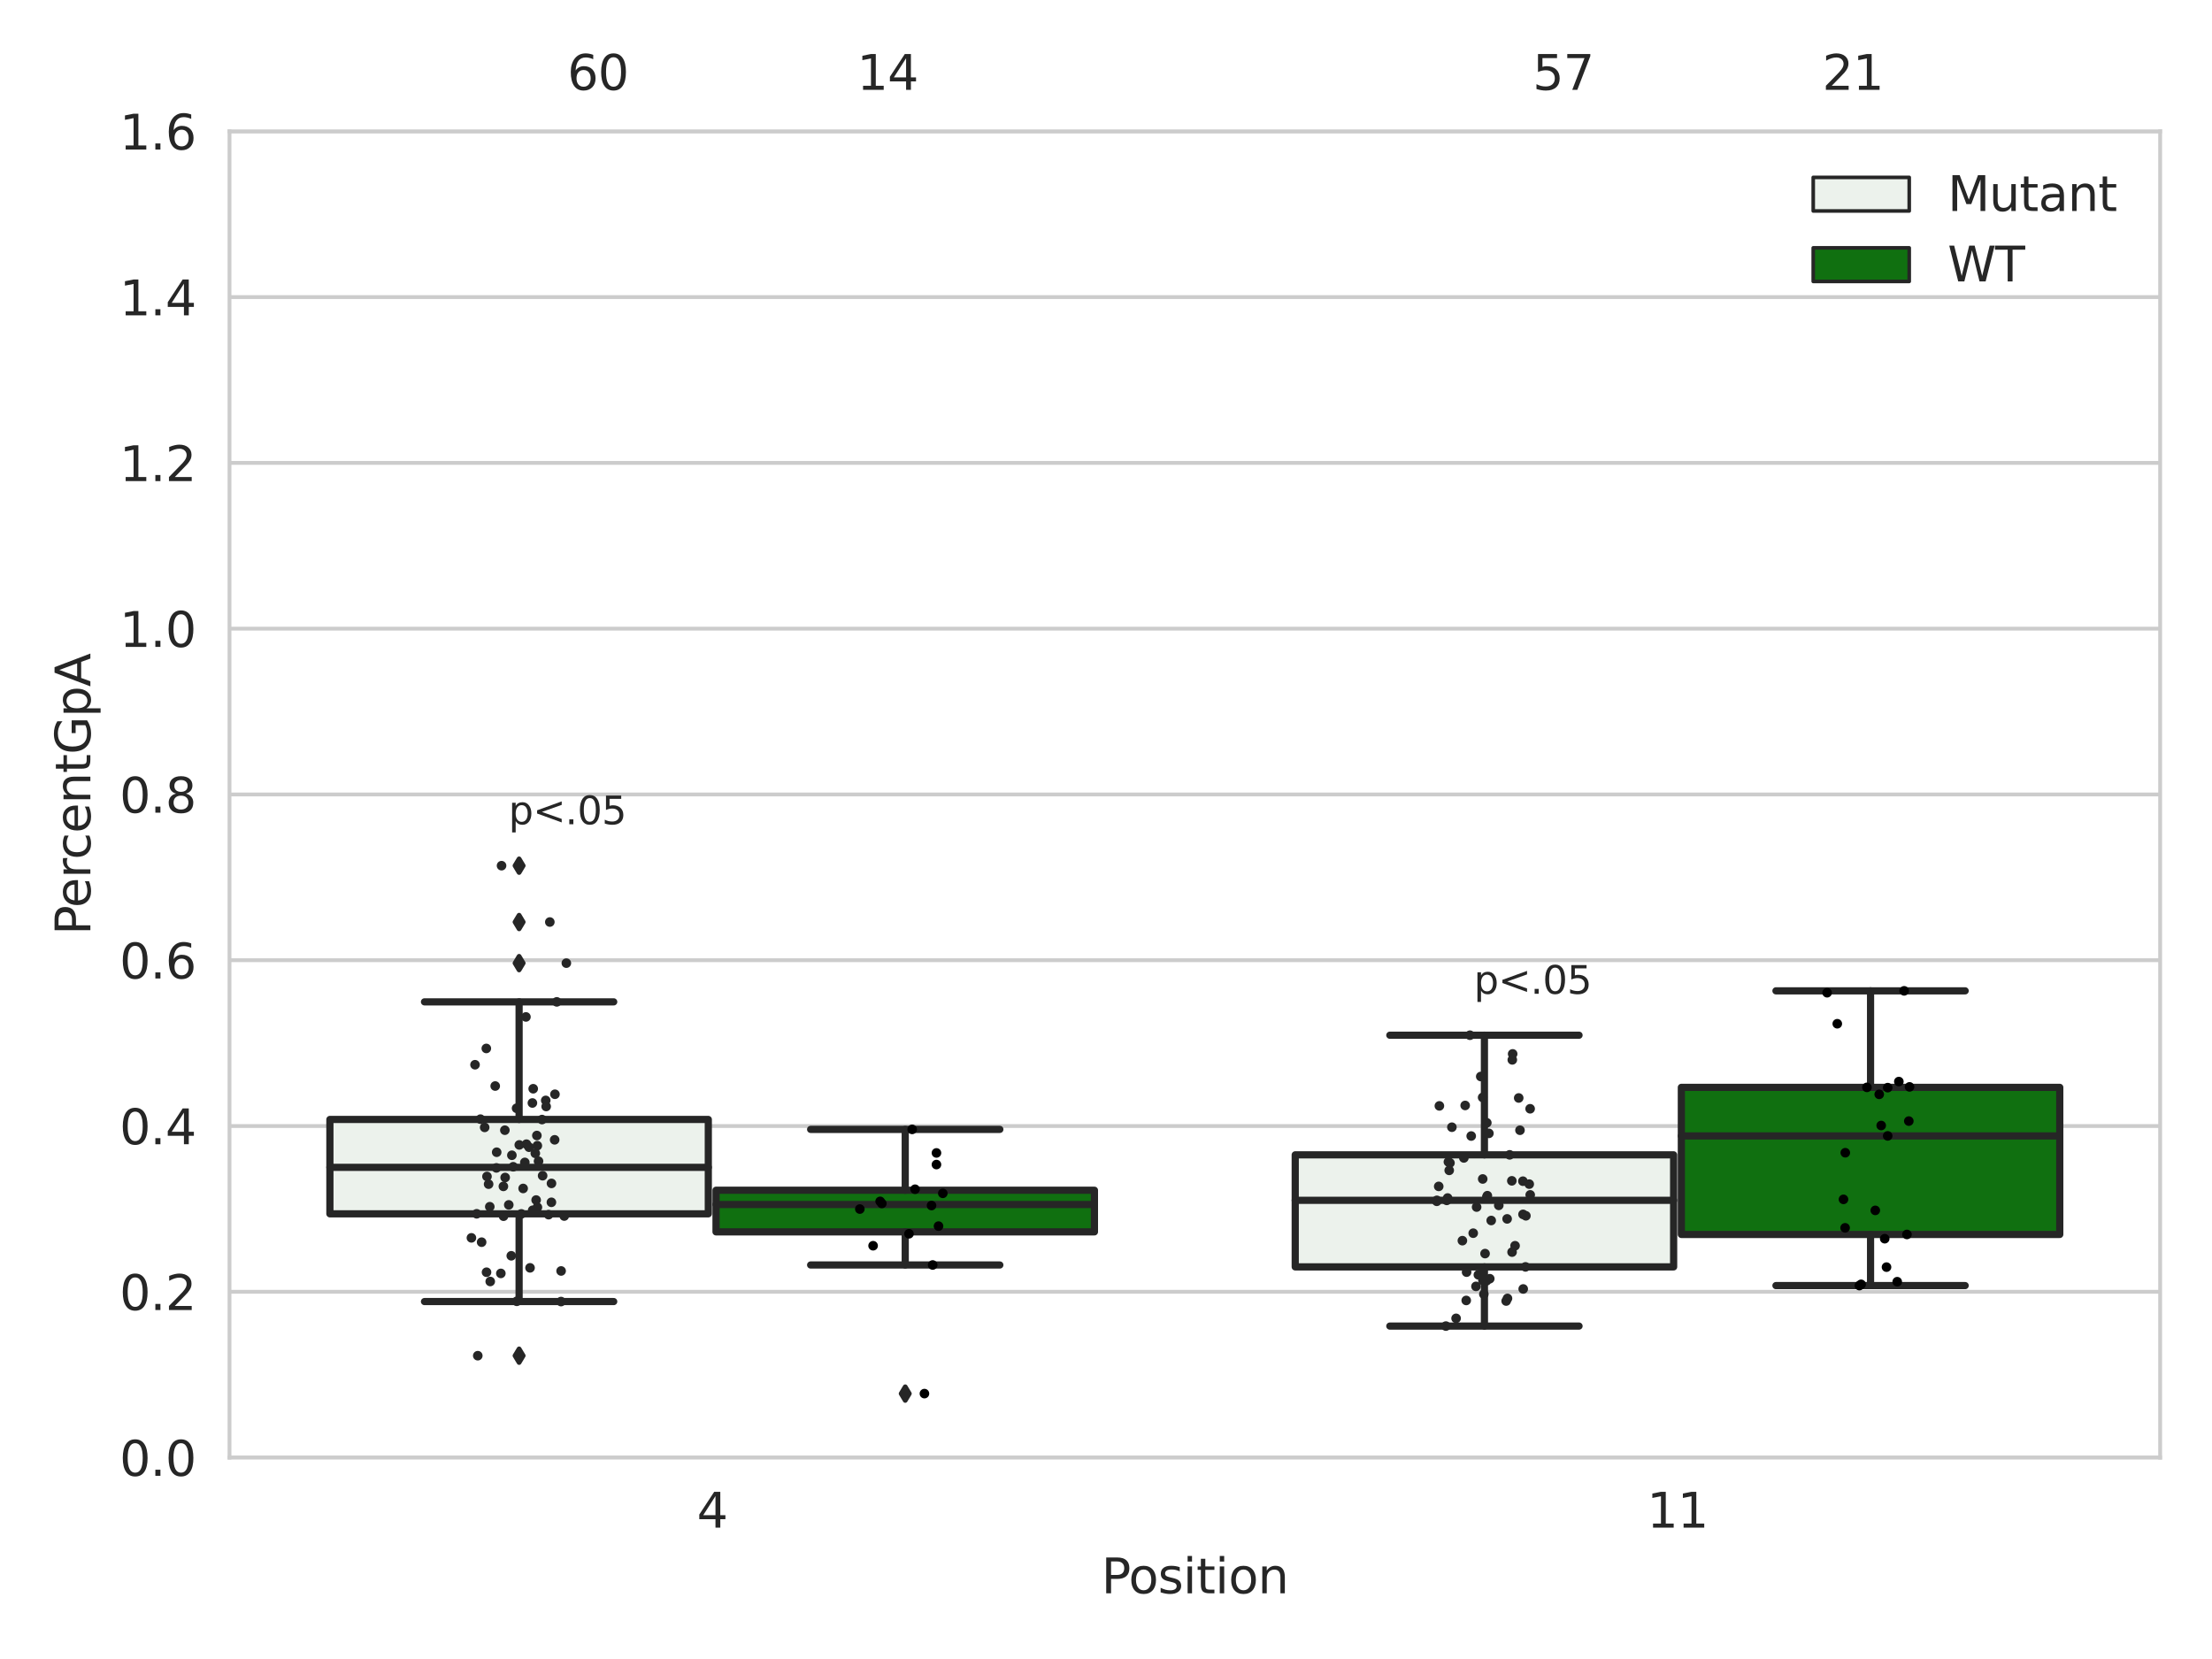 <?xml version="1.0" encoding="utf-8" standalone="no"?>
<!DOCTYPE svg PUBLIC "-//W3C//DTD SVG 1.1//EN"
  "http://www.w3.org/Graphics/SVG/1.1/DTD/svg11.dtd">
<svg xmlns:xlink="http://www.w3.org/1999/xlink" width="460.8pt" height="345.6pt" viewBox="0 0 460.8 345.6" xmlns="http://www.w3.org/2000/svg" version="1.1">
 <defs>
  <style type="text/css">*{stroke-linejoin: round; stroke-linecap: butt}</style>
 </defs>
 <g id="figure_1">
  <g id="patch_1">
   <path d="M 0 345.6 
L 460.8 345.6 
L 460.8 0 
L 0 0 
z
" style="fill: #ffffff"/>
  </g>
  <g id="axes_1">
   <g id="patch_2">
    <path d="M 47.81 303.64 
L 450 303.64 
L 450 27.354 
L 47.81 27.354 
z
" style="fill: #ffffff"/>
   </g>
   <g id="matplotlib.axis_1">
    <g id="xtick_1">
     <g id="text_1">
      <!-- 4 -->
      <g style="fill: #262626" transform="translate(145.176 318.238)scale(0.1 -0.1)">
       <defs>
        <path id="DejaVuSans-34" d="M 2419 4116 
L 825 1625 
L 2419 1625 
L 2419 4116 
z
M 2253 4666 
L 3047 4666 
L 3047 1625 
L 3713 1625 
L 3713 1100 
L 3047 1100 
L 3047 0 
L 2419 0 
L 2419 1100 
L 313 1100 
L 313 1709 
L 2253 4666 
z
" transform="scale(0.016)"/>
       </defs>
       <use xlink:href="#DejaVuSans-34"/>
      </g>
     </g>
    </g>
    <g id="xtick_2">
     <g id="text_2">
      <!-- 11 -->
      <g style="fill: #262626" transform="translate(343.09 318.238)scale(0.1 -0.1)">
       <defs>
        <path id="DejaVuSans-31" d="M 794 531 
L 1825 531 
L 1825 4091 
L 703 3866 
L 703 4441 
L 1819 4666 
L 2450 4666 
L 2450 531 
L 3481 531 
L 3481 0 
L 794 0 
L 794 531 
z
" transform="scale(0.016)"/>
       </defs>
       <use xlink:href="#DejaVuSans-31"/>
       <use xlink:href="#DejaVuSans-31" x="63.623"/>
      </g>
     </g>
    </g>
    <g id="text_3">
     <!-- Position -->
     <g style="fill: #262626" transform="translate(229.441 331.917)scale(0.1 -0.1)">
      <defs>
       <path id="DejaVuSans-50" d="M 1259 4147 
L 1259 2394 
L 2053 2394 
Q 2494 2394 2734 2622 
Q 2975 2850 2975 3272 
Q 2975 3691 2734 3919 
Q 2494 4147 2053 4147 
L 1259 4147 
z
M 628 4666 
L 2053 4666 
Q 2838 4666 3239 4311 
Q 3641 3956 3641 3272 
Q 3641 2581 3239 2228 
Q 2838 1875 2053 1875 
L 1259 1875 
L 1259 0 
L 628 0 
L 628 4666 
z
" transform="scale(0.016)"/>
       <path id="DejaVuSans-6f" d="M 1959 3097 
Q 1497 3097 1228 2736 
Q 959 2375 959 1747 
Q 959 1119 1226 758 
Q 1494 397 1959 397 
Q 2419 397 2687 759 
Q 2956 1122 2956 1747 
Q 2956 2369 2687 2733 
Q 2419 3097 1959 3097 
z
M 1959 3584 
Q 2709 3584 3137 3096 
Q 3566 2609 3566 1747 
Q 3566 888 3137 398 
Q 2709 -91 1959 -91 
Q 1206 -91 779 398 
Q 353 888 353 1747 
Q 353 2609 779 3096 
Q 1206 3584 1959 3584 
z
" transform="scale(0.016)"/>
       <path id="DejaVuSans-73" d="M 2834 3397 
L 2834 2853 
Q 2591 2978 2328 3040 
Q 2066 3103 1784 3103 
Q 1356 3103 1142 2972 
Q 928 2841 928 2578 
Q 928 2378 1081 2264 
Q 1234 2150 1697 2047 
L 1894 2003 
Q 2506 1872 2764 1633 
Q 3022 1394 3022 966 
Q 3022 478 2636 193 
Q 2250 -91 1575 -91 
Q 1294 -91 989 -36 
Q 684 19 347 128 
L 347 722 
Q 666 556 975 473 
Q 1284 391 1588 391 
Q 1994 391 2212 530 
Q 2431 669 2431 922 
Q 2431 1156 2273 1281 
Q 2116 1406 1581 1522 
L 1381 1569 
Q 847 1681 609 1914 
Q 372 2147 372 2553 
Q 372 3047 722 3315 
Q 1072 3584 1716 3584 
Q 2034 3584 2315 3537 
Q 2597 3491 2834 3397 
z
" transform="scale(0.016)"/>
       <path id="DejaVuSans-69" d="M 603 3500 
L 1178 3500 
L 1178 0 
L 603 0 
L 603 3500 
z
M 603 4863 
L 1178 4863 
L 1178 4134 
L 603 4134 
L 603 4863 
z
" transform="scale(0.016)"/>
       <path id="DejaVuSans-74" d="M 1172 4494 
L 1172 3500 
L 2356 3500 
L 2356 3053 
L 1172 3053 
L 1172 1153 
Q 1172 725 1289 603 
Q 1406 481 1766 481 
L 2356 481 
L 2356 0 
L 1766 0 
Q 1100 0 847 248 
Q 594 497 594 1153 
L 594 3053 
L 172 3053 
L 172 3500 
L 594 3500 
L 594 4494 
L 1172 4494 
z
" transform="scale(0.016)"/>
       <path id="DejaVuSans-6e" d="M 3513 2113 
L 3513 0 
L 2938 0 
L 2938 2094 
Q 2938 2591 2744 2837 
Q 2550 3084 2163 3084 
Q 1697 3084 1428 2787 
Q 1159 2491 1159 1978 
L 1159 0 
L 581 0 
L 581 3500 
L 1159 3500 
L 1159 2956 
Q 1366 3272 1645 3428 
Q 1925 3584 2291 3584 
Q 2894 3584 3203 3211 
Q 3513 2838 3513 2113 
z
" transform="scale(0.016)"/>
      </defs>
      <use xlink:href="#DejaVuSans-50"/>
      <use xlink:href="#DejaVuSans-6f" x="56.678"/>
      <use xlink:href="#DejaVuSans-73" x="117.859"/>
      <use xlink:href="#DejaVuSans-69" x="169.959"/>
      <use xlink:href="#DejaVuSans-74" x="197.742"/>
      <use xlink:href="#DejaVuSans-69" x="236.951"/>
      <use xlink:href="#DejaVuSans-6f" x="264.734"/>
      <use xlink:href="#DejaVuSans-6e" x="325.916"/>
     </g>
    </g>
   </g>
   <g id="matplotlib.axis_2">
    <g id="ytick_1">
     <g id="line2d_1">
      <path d="M 47.81 303.64 
L 450 303.64 
" clip-path="url(#p3bf7a3f809)" style="fill: none; stroke: #cccccc; stroke-width: 0.8; stroke-linecap: round"/>
     </g>
     <g id="text_4">
      <!-- 0.0 -->
      <g style="fill: #262626" transform="translate(24.907 307.439)scale(0.1 -0.1)">
       <defs>
        <path id="DejaVuSans-30" d="M 2034 4250 
Q 1547 4250 1301 3770 
Q 1056 3291 1056 2328 
Q 1056 1369 1301 889 
Q 1547 409 2034 409 
Q 2525 409 2770 889 
Q 3016 1369 3016 2328 
Q 3016 3291 2770 3770 
Q 2525 4250 2034 4250 
z
M 2034 4750 
Q 2819 4750 3233 4129 
Q 3647 3509 3647 2328 
Q 3647 1150 3233 529 
Q 2819 -91 2034 -91 
Q 1250 -91 836 529 
Q 422 1150 422 2328 
Q 422 3509 836 4129 
Q 1250 4750 2034 4750 
z
" transform="scale(0.016)"/>
        <path id="DejaVuSans-2e" d="M 684 794 
L 1344 794 
L 1344 0 
L 684 0 
L 684 794 
z
" transform="scale(0.016)"/>
       </defs>
       <use xlink:href="#DejaVuSans-30"/>
       <use xlink:href="#DejaVuSans-2e" x="63.623"/>
       <use xlink:href="#DejaVuSans-30" x="95.41"/>
      </g>
     </g>
    </g>
    <g id="ytick_2">
     <g id="line2d_2">
      <path d="M 47.81 269.104 
L 450 269.104 
" clip-path="url(#p3bf7a3f809)" style="fill: none; stroke: #cccccc; stroke-width: 0.8; stroke-linecap: round"/>
     </g>
     <g id="text_5">
      <!-- 0.2 -->
      <g style="fill: #262626" transform="translate(24.907 272.903)scale(0.1 -0.1)">
       <defs>
        <path id="DejaVuSans-32" d="M 1228 531 
L 3431 531 
L 3431 0 
L 469 0 
L 469 531 
Q 828 903 1448 1529 
Q 2069 2156 2228 2338 
Q 2531 2678 2651 2914 
Q 2772 3150 2772 3378 
Q 2772 3750 2511 3984 
Q 2250 4219 1831 4219 
Q 1534 4219 1204 4116 
Q 875 4013 500 3803 
L 500 4441 
Q 881 4594 1212 4672 
Q 1544 4750 1819 4750 
Q 2544 4750 2975 4387 
Q 3406 4025 3406 3419 
Q 3406 3131 3298 2873 
Q 3191 2616 2906 2266 
Q 2828 2175 2409 1742 
Q 1991 1309 1228 531 
z
" transform="scale(0.016)"/>
       </defs>
       <use xlink:href="#DejaVuSans-30"/>
       <use xlink:href="#DejaVuSans-2e" x="63.623"/>
       <use xlink:href="#DejaVuSans-32" x="95.41"/>
      </g>
     </g>
    </g>
    <g id="ytick_3">
     <g id="line2d_3">
      <path d="M 47.81 234.568 
L 450 234.568 
" clip-path="url(#p3bf7a3f809)" style="fill: none; stroke: #cccccc; stroke-width: 0.8; stroke-linecap: round"/>
     </g>
     <g id="text_6">
      <!-- 0.4 -->
      <g style="fill: #262626" transform="translate(24.907 238.368)scale(0.1 -0.1)">
       <use xlink:href="#DejaVuSans-30"/>
       <use xlink:href="#DejaVuSans-2e" x="63.623"/>
       <use xlink:href="#DejaVuSans-34" x="95.41"/>
      </g>
     </g>
    </g>
    <g id="ytick_4">
     <g id="line2d_4">
      <path d="M 47.81 200.033 
L 450 200.033 
" clip-path="url(#p3bf7a3f809)" style="fill: none; stroke: #cccccc; stroke-width: 0.8; stroke-linecap: round"/>
     </g>
     <g id="text_7">
      <!-- 0.6 -->
      <g style="fill: #262626" transform="translate(24.907 203.832)scale(0.1 -0.1)">
       <defs>
        <path id="DejaVuSans-36" d="M 2113 2584 
Q 1688 2584 1439 2293 
Q 1191 2003 1191 1497 
Q 1191 994 1439 701 
Q 1688 409 2113 409 
Q 2538 409 2786 701 
Q 3034 994 3034 1497 
Q 3034 2003 2786 2293 
Q 2538 2584 2113 2584 
z
M 3366 4563 
L 3366 3988 
Q 3128 4100 2886 4159 
Q 2644 4219 2406 4219 
Q 1781 4219 1451 3797 
Q 1122 3375 1075 2522 
Q 1259 2794 1537 2939 
Q 1816 3084 2150 3084 
Q 2853 3084 3261 2657 
Q 3669 2231 3669 1497 
Q 3669 778 3244 343 
Q 2819 -91 2113 -91 
Q 1303 -91 875 529 
Q 447 1150 447 2328 
Q 447 3434 972 4092 
Q 1497 4750 2381 4750 
Q 2619 4750 2861 4703 
Q 3103 4656 3366 4563 
z
" transform="scale(0.016)"/>
       </defs>
       <use xlink:href="#DejaVuSans-30"/>
       <use xlink:href="#DejaVuSans-2e" x="63.623"/>
       <use xlink:href="#DejaVuSans-36" x="95.41"/>
      </g>
     </g>
    </g>
    <g id="ytick_5">
     <g id="line2d_5">
      <path d="M 47.81 165.497 
L 450 165.497 
" clip-path="url(#p3bf7a3f809)" style="fill: none; stroke: #cccccc; stroke-width: 0.8; stroke-linecap: round"/>
     </g>
     <g id="text_8">
      <!-- 0.8 -->
      <g style="fill: #262626" transform="translate(24.907 169.296)scale(0.1 -0.1)">
       <defs>
        <path id="DejaVuSans-38" d="M 2034 2216 
Q 1584 2216 1326 1975 
Q 1069 1734 1069 1313 
Q 1069 891 1326 650 
Q 1584 409 2034 409 
Q 2484 409 2743 651 
Q 3003 894 3003 1313 
Q 3003 1734 2745 1975 
Q 2488 2216 2034 2216 
z
M 1403 2484 
Q 997 2584 770 2862 
Q 544 3141 544 3541 
Q 544 4100 942 4425 
Q 1341 4750 2034 4750 
Q 2731 4750 3128 4425 
Q 3525 4100 3525 3541 
Q 3525 3141 3298 2862 
Q 3072 2584 2669 2484 
Q 3125 2378 3379 2068 
Q 3634 1759 3634 1313 
Q 3634 634 3220 271 
Q 2806 -91 2034 -91 
Q 1263 -91 848 271 
Q 434 634 434 1313 
Q 434 1759 690 2068 
Q 947 2378 1403 2484 
z
M 1172 3481 
Q 1172 3119 1398 2916 
Q 1625 2713 2034 2713 
Q 2441 2713 2670 2916 
Q 2900 3119 2900 3481 
Q 2900 3844 2670 4047 
Q 2441 4250 2034 4250 
Q 1625 4250 1398 4047 
Q 1172 3844 1172 3481 
z
" transform="scale(0.016)"/>
       </defs>
       <use xlink:href="#DejaVuSans-30"/>
       <use xlink:href="#DejaVuSans-2e" x="63.623"/>
       <use xlink:href="#DejaVuSans-38" x="95.41"/>
      </g>
     </g>
    </g>
    <g id="ytick_6">
     <g id="line2d_6">
      <path d="M 47.81 130.961 
L 450 130.961 
" clip-path="url(#p3bf7a3f809)" style="fill: none; stroke: #cccccc; stroke-width: 0.8; stroke-linecap: round"/>
     </g>
     <g id="text_9">
      <!-- 1.0 -->
      <g style="fill: #262626" transform="translate(24.907 134.76)scale(0.1 -0.1)">
       <use xlink:href="#DejaVuSans-31"/>
       <use xlink:href="#DejaVuSans-2e" x="63.623"/>
       <use xlink:href="#DejaVuSans-30" x="95.41"/>
      </g>
     </g>
    </g>
    <g id="ytick_7">
     <g id="line2d_7">
      <path d="M 47.81 96.425 
L 450 96.425 
" clip-path="url(#p3bf7a3f809)" style="fill: none; stroke: #cccccc; stroke-width: 0.8; stroke-linecap: round"/>
     </g>
     <g id="text_10">
      <!-- 1.2 -->
      <g style="fill: #262626" transform="translate(24.907 100.225)scale(0.1 -0.1)">
       <use xlink:href="#DejaVuSans-31"/>
       <use xlink:href="#DejaVuSans-2e" x="63.623"/>
       <use xlink:href="#DejaVuSans-32" x="95.41"/>
      </g>
     </g>
    </g>
    <g id="ytick_8">
     <g id="line2d_8">
      <path d="M 47.81 61.89 
L 450 61.89 
" clip-path="url(#p3bf7a3f809)" style="fill: none; stroke: #cccccc; stroke-width: 0.8; stroke-linecap: round"/>
     </g>
     <g id="text_11">
      <!-- 1.4 -->
      <g style="fill: #262626" transform="translate(24.907 65.689)scale(0.1 -0.1)">
       <use xlink:href="#DejaVuSans-31"/>
       <use xlink:href="#DejaVuSans-2e" x="63.623"/>
       <use xlink:href="#DejaVuSans-34" x="95.41"/>
      </g>
     </g>
    </g>
    <g id="ytick_9">
     <g id="line2d_9">
      <path d="M 47.81 27.354 
L 450 27.354 
" clip-path="url(#p3bf7a3f809)" style="fill: none; stroke: #cccccc; stroke-width: 0.8; stroke-linecap: round"/>
     </g>
     <g id="text_12">
      <!-- 1.6 -->
      <g style="fill: #262626" transform="translate(24.907 31.153)scale(0.1 -0.1)">
       <use xlink:href="#DejaVuSans-31"/>
       <use xlink:href="#DejaVuSans-2e" x="63.623"/>
       <use xlink:href="#DejaVuSans-36" x="95.41"/>
      </g>
     </g>
    </g>
    <g id="text_13">
     <!-- PercentGpA -->
     <g style="fill: #262626" transform="translate(18.827 194.774)rotate(-90)scale(0.1 -0.1)">
      <defs>
       <path id="DejaVuSans-65" d="M 3597 1894 
L 3597 1613 
L 953 1613 
Q 991 1019 1311 708 
Q 1631 397 2203 397 
Q 2534 397 2845 478 
Q 3156 559 3463 722 
L 3463 178 
Q 3153 47 2828 -22 
Q 2503 -91 2169 -91 
Q 1331 -91 842 396 
Q 353 884 353 1716 
Q 353 2575 817 3079 
Q 1281 3584 2069 3584 
Q 2775 3584 3186 3129 
Q 3597 2675 3597 1894 
z
M 3022 2063 
Q 3016 2534 2758 2815 
Q 2500 3097 2075 3097 
Q 1594 3097 1305 2825 
Q 1016 2553 972 2059 
L 3022 2063 
z
" transform="scale(0.016)"/>
       <path id="DejaVuSans-72" d="M 2631 2963 
Q 2534 3019 2420 3045 
Q 2306 3072 2169 3072 
Q 1681 3072 1420 2755 
Q 1159 2438 1159 1844 
L 1159 0 
L 581 0 
L 581 3500 
L 1159 3500 
L 1159 2956 
Q 1341 3275 1631 3429 
Q 1922 3584 2338 3584 
Q 2397 3584 2469 3576 
Q 2541 3569 2628 3553 
L 2631 2963 
z
" transform="scale(0.016)"/>
       <path id="DejaVuSans-63" d="M 3122 3366 
L 3122 2828 
Q 2878 2963 2633 3030 
Q 2388 3097 2138 3097 
Q 1578 3097 1268 2742 
Q 959 2388 959 1747 
Q 959 1106 1268 751 
Q 1578 397 2138 397 
Q 2388 397 2633 464 
Q 2878 531 3122 666 
L 3122 134 
Q 2881 22 2623 -34 
Q 2366 -91 2075 -91 
Q 1284 -91 818 406 
Q 353 903 353 1747 
Q 353 2603 823 3093 
Q 1294 3584 2113 3584 
Q 2378 3584 2631 3529 
Q 2884 3475 3122 3366 
z
" transform="scale(0.016)"/>
       <path id="DejaVuSans-47" d="M 3809 666 
L 3809 1919 
L 2778 1919 
L 2778 2438 
L 4434 2438 
L 4434 434 
Q 4069 175 3628 42 
Q 3188 -91 2688 -91 
Q 1594 -91 976 548 
Q 359 1188 359 2328 
Q 359 3472 976 4111 
Q 1594 4750 2688 4750 
Q 3144 4750 3555 4637 
Q 3966 4525 4313 4306 
L 4313 3634 
Q 3963 3931 3569 4081 
Q 3175 4231 2741 4231 
Q 1884 4231 1454 3753 
Q 1025 3275 1025 2328 
Q 1025 1384 1454 906 
Q 1884 428 2741 428 
Q 3075 428 3337 486 
Q 3600 544 3809 666 
z
" transform="scale(0.016)"/>
       <path id="DejaVuSans-70" d="M 1159 525 
L 1159 -1331 
L 581 -1331 
L 581 3500 
L 1159 3500 
L 1159 2969 
Q 1341 3281 1617 3432 
Q 1894 3584 2278 3584 
Q 2916 3584 3314 3078 
Q 3713 2572 3713 1747 
Q 3713 922 3314 415 
Q 2916 -91 2278 -91 
Q 1894 -91 1617 61 
Q 1341 213 1159 525 
z
M 3116 1747 
Q 3116 2381 2855 2742 
Q 2594 3103 2138 3103 
Q 1681 3103 1420 2742 
Q 1159 2381 1159 1747 
Q 1159 1113 1420 752 
Q 1681 391 2138 391 
Q 2594 391 2855 752 
Q 3116 1113 3116 1747 
z
" transform="scale(0.016)"/>
       <path id="DejaVuSans-41" d="M 2188 4044 
L 1331 1722 
L 3047 1722 
L 2188 4044 
z
M 1831 4666 
L 2547 4666 
L 4325 0 
L 3669 0 
L 3244 1197 
L 1141 1197 
L 716 0 
L 50 0 
L 1831 4666 
z
" transform="scale(0.016)"/>
      </defs>
      <use xlink:href="#DejaVuSans-50"/>
      <use xlink:href="#DejaVuSans-65" x="56.678"/>
      <use xlink:href="#DejaVuSans-72" x="118.201"/>
      <use xlink:href="#DejaVuSans-63" x="157.064"/>
      <use xlink:href="#DejaVuSans-65" x="212.045"/>
      <use xlink:href="#DejaVuSans-6e" x="273.568"/>
      <use xlink:href="#DejaVuSans-74" x="336.947"/>
      <use xlink:href="#DejaVuSans-47" x="376.156"/>
      <use xlink:href="#DejaVuSans-70" x="453.646"/>
      <use xlink:href="#DejaVuSans-41" x="517.123"/>
     </g>
    </g>
   </g>
   <g id="patch_3">
    <path d="M 68.724 252.862 
L 147.553 252.862 
L 147.553 233.203 
L 68.724 233.203 
L 68.724 252.862 
z
" clip-path="url(#p3bf7a3f809)" style="fill: #ecf2ec; stroke: #262626; stroke-width: 1.5; stroke-linejoin: miter"/>
   </g>
   <g id="patch_4">
    <path d="M 149.162 256.619 
L 227.991 256.619 
L 227.991 247.951 
L 149.162 247.951 
L 149.162 256.619 
z
" clip-path="url(#p3bf7a3f809)" style="fill: #107010; stroke: #262626; stroke-width: 1.5; stroke-linejoin: miter"/>
   </g>
   <g id="patch_5">
    <path d="M 269.819 263.916 
L 348.648 263.916 
L 348.648 240.575 
L 269.819 240.575 
L 269.819 263.916 
z
" clip-path="url(#p3bf7a3f809)" style="fill: #ecf2ec; stroke: #262626; stroke-width: 1.5; stroke-linejoin: miter"/>
   </g>
   <g id="patch_6">
    <path d="M 350.257 257.158 
L 429.086 257.158 
L 429.086 226.518 
L 350.257 226.518 
L 350.257 257.158 
z
" clip-path="url(#p3bf7a3f809)" style="fill: #107010; stroke: #262626; stroke-width: 1.5; stroke-linejoin: miter"/>
   </g>
   <g id="patch_7">
    <path d="M 148.357 303.64 
L 148.357 303.64 
L 148.357 303.64 
L 148.357 303.64 
z
" clip-path="url(#p3bf7a3f809)" style="fill: #ecf2ec; stroke: #262626; stroke-width: 0.75; stroke-linejoin: miter"/>
   </g>
   <g id="patch_8">
    <path d="M 148.357 303.64 
L 148.357 303.64 
L 148.357 303.64 
L 148.357 303.64 
z
" clip-path="url(#p3bf7a3f809)" style="fill: #107010; stroke: #262626; stroke-width: 0.75; stroke-linejoin: miter"/>
   </g>
   <g id="PathCollection_1"/>
   <g id="PathCollection_2"/>
   <g id="line2d_10">
    <path d="M 108.138 252.862 
L 108.138 271.14 
" clip-path="url(#p3bf7a3f809)" style="fill: none; stroke: #262626; stroke-width: 1.5; stroke-linecap: round"/>
   </g>
   <g id="line2d_11">
    <path d="M 108.138 233.203 
L 108.138 208.707 
" clip-path="url(#p3bf7a3f809)" style="fill: none; stroke: #262626; stroke-width: 1.5; stroke-linecap: round"/>
   </g>
   <g id="line2d_12">
    <path d="M 88.431 271.14 
L 127.846 271.14 
" clip-path="url(#p3bf7a3f809)" style="fill: none; stroke: #262626; stroke-width: 1.5; stroke-linecap: round"/>
   </g>
   <g id="line2d_13">
    <path d="M 88.431 208.707 
L 127.846 208.707 
" clip-path="url(#p3bf7a3f809)" style="fill: none; stroke: #262626; stroke-width: 1.5; stroke-linecap: round"/>
   </g>
   <g id="line2d_14">
    <defs>
     <path id="mec9e8ef21c" d="M -0 1.414 
L 0.849 0 
L 0 -1.414 
L -0.849 -0 
z
" style="stroke: #262626; stroke-linejoin: miter"/>
    </defs>
    <g clip-path="url(#p3bf7a3f809)">
     <use xlink:href="#mec9e8ef21c" x="108.138" y="282.416" style="fill: #262626; stroke: #262626; stroke-linejoin: miter"/>
     <use xlink:href="#mec9e8ef21c" x="108.138" y="200.638" style="fill: #262626; stroke: #262626; stroke-linejoin: miter"/>
     <use xlink:href="#mec9e8ef21c" x="108.138" y="192.075" style="fill: #262626; stroke: #262626; stroke-linejoin: miter"/>
     <use xlink:href="#mec9e8ef21c" x="108.138" y="180.337" style="fill: #262626; stroke: #262626; stroke-linejoin: miter"/>
    </g>
   </g>
   <g id="line2d_15">
    <path d="M 188.577 256.619 
L 188.577 263.52 
" clip-path="url(#p3bf7a3f809)" style="fill: none; stroke: #262626; stroke-width: 1.5; stroke-linecap: round"/>
   </g>
   <g id="line2d_16">
    <path d="M 188.577 247.951 
L 188.577 235.272 
" clip-path="url(#p3bf7a3f809)" style="fill: none; stroke: #262626; stroke-width: 1.5; stroke-linecap: round"/>
   </g>
   <g id="line2d_17">
    <path d="M 168.869 263.52 
L 208.284 263.52 
" clip-path="url(#p3bf7a3f809)" style="fill: none; stroke: #262626; stroke-width: 1.5; stroke-linecap: round"/>
   </g>
   <g id="line2d_18">
    <path d="M 168.869 235.272 
L 208.284 235.272 
" clip-path="url(#p3bf7a3f809)" style="fill: none; stroke: #262626; stroke-width: 1.5; stroke-linecap: round"/>
   </g>
   <g id="line2d_19">
    <g clip-path="url(#p3bf7a3f809)">
     <use xlink:href="#mec9e8ef21c" x="188.577" y="290.314" style="fill: #262626; stroke: #262626; stroke-linejoin: miter"/>
    </g>
   </g>
   <g id="line2d_20">
    <path d="M 309.233 263.916 
L 309.233 276.247 
" clip-path="url(#p3bf7a3f809)" style="fill: none; stroke: #262626; stroke-width: 1.5; stroke-linecap: round"/>
   </g>
   <g id="line2d_21">
    <path d="M 309.233 240.575 
L 309.233 215.654 
" clip-path="url(#p3bf7a3f809)" style="fill: none; stroke: #262626; stroke-width: 1.5; stroke-linecap: round"/>
   </g>
   <g id="line2d_22">
    <path d="M 289.526 276.247 
L 328.941 276.247 
" clip-path="url(#p3bf7a3f809)" style="fill: none; stroke: #262626; stroke-width: 1.5; stroke-linecap: round"/>
   </g>
   <g id="line2d_23">
    <path d="M 289.526 215.654 
L 328.941 215.654 
" clip-path="url(#p3bf7a3f809)" style="fill: none; stroke: #262626; stroke-width: 1.5; stroke-linecap: round"/>
   </g>
   <g id="line2d_24"/>
   <g id="line2d_25">
    <path d="M 389.671 257.158 
L 389.671 267.809 
" clip-path="url(#p3bf7a3f809)" style="fill: none; stroke: #262626; stroke-width: 1.5; stroke-linecap: round"/>
   </g>
   <g id="line2d_26">
    <path d="M 389.671 226.518 
L 389.671 206.41 
" clip-path="url(#p3bf7a3f809)" style="fill: none; stroke: #262626; stroke-width: 1.5; stroke-linecap: round"/>
   </g>
   <g id="line2d_27">
    <path d="M 369.964 267.809 
L 409.379 267.809 
" clip-path="url(#p3bf7a3f809)" style="fill: none; stroke: #262626; stroke-width: 1.5; stroke-linecap: round"/>
   </g>
   <g id="line2d_28">
    <path d="M 369.964 206.41 
L 409.379 206.41 
" clip-path="url(#p3bf7a3f809)" style="fill: none; stroke: #262626; stroke-width: 1.5; stroke-linecap: round"/>
   </g>
   <g id="line2d_29"/>
   <g id="line2d_30">
    <path d="M 68.724 243.176 
L 147.553 243.176 
" clip-path="url(#p3bf7a3f809)" style="fill: none; stroke: #262626; stroke-width: 1.5; stroke-linecap: round"/>
   </g>
   <g id="line2d_31">
    <path d="M 149.162 250.918 
L 227.991 250.918 
" clip-path="url(#p3bf7a3f809)" style="fill: none; stroke: #262626; stroke-width: 1.5; stroke-linecap: round"/>
   </g>
   <g id="line2d_32">
    <path d="M 269.819 250.053 
L 348.648 250.053 
" clip-path="url(#p3bf7a3f809)" style="fill: none; stroke: #262626; stroke-width: 1.5; stroke-linecap: round"/>
   </g>
   <g id="line2d_33">
    <path d="M 350.257 236.629 
L 429.086 236.629 
" clip-path="url(#p3bf7a3f809)" style="fill: none; stroke: #262626; stroke-width: 1.5; stroke-linecap: round"/>
   </g>
   <g id="patch_9">
    <path d="M 47.81 303.64 
L 47.81 27.354 
" style="fill: none; stroke: #cccccc; stroke-width: 0.8; stroke-linejoin: miter; stroke-linecap: square"/>
   </g>
   <g id="patch_10">
    <path d="M 450 303.64 
L 450 27.354 
" style="fill: none; stroke: #cccccc; stroke-width: 0.8; stroke-linejoin: miter; stroke-linecap: square"/>
   </g>
   <g id="patch_11">
    <path d="M 47.81 303.64 
L 450 303.64 
" style="fill: none; stroke: #cccccc; stroke-width: 0.8; stroke-linejoin: miter; stroke-linecap: square"/>
   </g>
   <g id="patch_12">
    <path d="M 47.81 27.354 
L 450 27.354 
" style="fill: none; stroke: #cccccc; stroke-width: 0.8; stroke-linejoin: miter; stroke-linecap: square"/>
   </g>
   <g id="PathCollection_3">
    <defs>
     <path id="C0_0_06c2fcde78" d="M 0 1 
C 0.265 1 0.52 0.895 0.707 0.707 
C 0.895 0.52 1 0.265 1 -0 
C 1 -0.265 0.895 -0.52 0.707 -0.707 
C 0.52 -0.895 0.265 -1 0 -1 
C -0.265 -1 -0.52 -0.895 -0.707 -0.707 
C -0.895 -0.52 -1 -0.265 -1 0 
C -1 0.265 -0.895 0.52 -0.707 0.707 
C -0.52 0.895 -0.265 1 0 1 
z
"/>
    </defs>
    <g clip-path="url(#p3bf7a3f809)">
     <use xlink:href="#C0_0_06c2fcde78" x="105.172" y="235.44" style="fill: #262626"/>
    </g>
    <g clip-path="url(#p3bf7a3f809)">
     <use xlink:href="#C0_0_06c2fcde78" x="103.163" y="226.239" style="fill: #262626"/>
    </g>
    <g clip-path="url(#p3bf7a3f809)">
     <use xlink:href="#C0_0_06c2fcde78" x="111.078" y="226.805" style="fill: #262626"/>
    </g>
    <g clip-path="url(#p3bf7a3f809)">
     <use xlink:href="#C0_0_06c2fcde78" x="104.335" y="265.273" style="fill: #262626"/>
    </g>
    <g clip-path="url(#p3bf7a3f809)">
     <use xlink:href="#C0_0_06c2fcde78" x="111.937" y="238.669" style="fill: #262626"/>
    </g>
    <g clip-path="url(#p3bf7a3f809)">
     <use xlink:href="#C0_0_06c2fcde78" x="111.954" y="251.504" style="fill: #262626"/>
    </g>
    <g clip-path="url(#p3bf7a3f809)">
     <use xlink:href="#C0_0_06c2fcde78" x="100.332" y="258.769" style="fill: #262626"/>
    </g>
    <g clip-path="url(#p3bf7a3f809)">
     <use xlink:href="#C0_0_06c2fcde78" x="107.613" y="230.871" style="fill: #262626"/>
    </g>
    <g clip-path="url(#p3bf7a3f809)">
     <use xlink:href="#C0_0_06c2fcde78" x="98.206" y="257.867" style="fill: #262626"/>
    </g>
    <g clip-path="url(#p3bf7a3f809)">
     <use xlink:href="#C0_0_06c2fcde78" x="108.608" y="252.878" style="fill: #262626"/>
    </g>
    <g clip-path="url(#p3bf7a3f809)">
     <use xlink:href="#C0_0_06c2fcde78" x="116.889" y="264.764" style="fill: #262626"/>
    </g>
    <g clip-path="url(#p3bf7a3f809)">
     <use xlink:href="#C0_0_06c2fcde78" x="111.518" y="240.261" style="fill: #262626"/>
    </g>
    <g clip-path="url(#p3bf7a3f809)">
     <use xlink:href="#C0_0_06c2fcde78" x="101.786" y="246.682" style="fill: #262626"/>
    </g>
    <g clip-path="url(#p3bf7a3f809)">
     <use xlink:href="#C0_0_06c2fcde78" x="99.53" y="282.416" style="fill: #262626"/>
    </g>
    <g clip-path="url(#p3bf7a3f809)">
     <use xlink:href="#C0_0_06c2fcde78" x="112.915" y="233.225" style="fill: #262626"/>
    </g>
    <g clip-path="url(#p3bf7a3f809)">
     <use xlink:href="#C0_0_06c2fcde78" x="106.509" y="261.603" style="fill: #262626"/>
    </g>
    <g clip-path="url(#p3bf7a3f809)">
     <use xlink:href="#C0_0_06c2fcde78" x="103.409" y="243.294" style="fill: #262626"/>
    </g>
    <g clip-path="url(#p3bf7a3f809)">
     <use xlink:href="#C0_0_06c2fcde78" x="116.874" y="271.14" style="fill: #262626"/>
    </g>
    <g clip-path="url(#p3bf7a3f809)">
     <use xlink:href="#C0_0_06c2fcde78" x="101.352" y="265.029" style="fill: #262626"/>
    </g>
    <g clip-path="url(#p3bf7a3f809)">
     <use xlink:href="#C0_0_06c2fcde78" x="117.981" y="200.638" style="fill: #262626"/>
    </g>
    <g clip-path="url(#p3bf7a3f809)">
     <use xlink:href="#C0_0_06c2fcde78" x="110.416" y="264.114" style="fill: #262626"/>
    </g>
    <g clip-path="url(#p3bf7a3f809)">
     <use xlink:href="#C0_0_06c2fcde78" x="106.631" y="240.661" style="fill: #262626"/>
    </g>
    <g clip-path="url(#p3bf7a3f809)">
     <use xlink:href="#C0_0_06c2fcde78" x="110.215" y="238.985" style="fill: #262626"/>
    </g>
    <g clip-path="url(#p3bf7a3f809)">
     <use xlink:href="#C0_0_06c2fcde78" x="109.331" y="242.15" style="fill: #262626"/>
    </g>
    <g clip-path="url(#p3bf7a3f809)">
     <use xlink:href="#C0_0_06c2fcde78" x="103.468" y="240.03" style="fill: #262626"/>
    </g>
    <g clip-path="url(#p3bf7a3f809)">
     <use xlink:href="#C0_0_06c2fcde78" x="109.67" y="238.35" style="fill: #262626"/>
    </g>
    <g clip-path="url(#p3bf7a3f809)">
     <use xlink:href="#C0_0_06c2fcde78" x="100.966" y="234.857" style="fill: #262626"/>
    </g>
    <g clip-path="url(#p3bf7a3f809)">
     <use xlink:href="#C0_0_06c2fcde78" x="104.896" y="253.355" style="fill: #262626"/>
    </g>
    <g clip-path="url(#p3bf7a3f809)">
     <use xlink:href="#C0_0_06c2fcde78" x="113.038" y="244.922" style="fill: #262626"/>
    </g>
    <g clip-path="url(#p3bf7a3f809)">
     <use xlink:href="#C0_0_06c2fcde78" x="98.957" y="221.804" style="fill: #262626"/>
    </g>
    <g clip-path="url(#p3bf7a3f809)">
     <use xlink:href="#C0_0_06c2fcde78" x="102.031" y="251.38" style="fill: #262626"/>
    </g>
    <g clip-path="url(#p3bf7a3f809)">
     <use xlink:href="#C0_0_06c2fcde78" x="114.884" y="246.524" style="fill: #262626"/>
    </g>
    <g clip-path="url(#p3bf7a3f809)">
     <use xlink:href="#C0_0_06c2fcde78" x="110.91" y="229.771" style="fill: #262626"/>
    </g>
    <g clip-path="url(#p3bf7a3f809)">
     <use xlink:href="#C0_0_06c2fcde78" x="110.966" y="252.123" style="fill: #262626"/>
    </g>
    <g clip-path="url(#p3bf7a3f809)">
     <use xlink:href="#C0_0_06c2fcde78" x="115.545" y="237.445" style="fill: #262626"/>
    </g>
    <g clip-path="url(#p3bf7a3f809)">
     <use xlink:href="#C0_0_06c2fcde78" x="114.869" y="250.461" style="fill: #262626"/>
    </g>
    <g clip-path="url(#p3bf7a3f809)">
     <use xlink:href="#C0_0_06c2fcde78" x="109.561" y="211.844" style="fill: #262626"/>
    </g>
    <g clip-path="url(#p3bf7a3f809)">
     <use xlink:href="#C0_0_06c2fcde78" x="99.304" y="252.856" style="fill: #262626"/>
    </g>
    <g clip-path="url(#p3bf7a3f809)">
     <use xlink:href="#C0_0_06c2fcde78" x="105.987" y="250.999" style="fill: #262626"/>
    </g>
    <g clip-path="url(#p3bf7a3f809)">
     <use xlink:href="#C0_0_06c2fcde78" x="107.652" y="271.086" style="fill: #262626"/>
    </g>
    <g clip-path="url(#p3bf7a3f809)">
     <use xlink:href="#C0_0_06c2fcde78" x="115.606" y="227.953" style="fill: #262626"/>
    </g>
    <g clip-path="url(#p3bf7a3f809)">
     <use xlink:href="#C0_0_06c2fcde78" x="100.087" y="233.138" style="fill: #262626"/>
    </g>
    <g clip-path="url(#p3bf7a3f809)">
     <use xlink:href="#C0_0_06c2fcde78" x="101.447" y="245.079" style="fill: #262626"/>
    </g>
    <g clip-path="url(#p3bf7a3f809)">
     <use xlink:href="#C0_0_06c2fcde78" x="115.987" y="208.707" style="fill: #262626"/>
    </g>
    <g clip-path="url(#p3bf7a3f809)">
     <use xlink:href="#C0_0_06c2fcde78" x="104.866" y="247.145" style="fill: #262626"/>
    </g>
    <g clip-path="url(#p3bf7a3f809)">
     <use xlink:href="#C0_0_06c2fcde78" x="113.775" y="230.501" style="fill: #262626"/>
    </g>
    <g clip-path="url(#p3bf7a3f809)">
     <use xlink:href="#C0_0_06c2fcde78" x="113.687" y="229.235" style="fill: #262626"/>
    </g>
    <g clip-path="url(#p3bf7a3f809)">
     <use xlink:href="#C0_0_06c2fcde78" x="114.54" y="192.075" style="fill: #262626"/>
    </g>
    <g clip-path="url(#p3bf7a3f809)">
     <use xlink:href="#C0_0_06c2fcde78" x="111.688" y="249.989" style="fill: #262626"/>
    </g>
    <g clip-path="url(#p3bf7a3f809)">
     <use xlink:href="#C0_0_06c2fcde78" x="104.481" y="180.337" style="fill: #262626"/>
    </g>
    <g clip-path="url(#p3bf7a3f809)">
     <use xlink:href="#C0_0_06c2fcde78" x="114.287" y="253.037" style="fill: #262626"/>
    </g>
    <g clip-path="url(#p3bf7a3f809)">
     <use xlink:href="#C0_0_06c2fcde78" x="108.98" y="247.577" style="fill: #262626"/>
    </g>
    <g clip-path="url(#p3bf7a3f809)">
     <use xlink:href="#C0_0_06c2fcde78" x="117.541" y="253.322" style="fill: #262626"/>
    </g>
    <g clip-path="url(#p3bf7a3f809)">
     <use xlink:href="#C0_0_06c2fcde78" x="108.177" y="238.506" style="fill: #262626"/>
    </g>
    <g clip-path="url(#p3bf7a3f809)">
     <use xlink:href="#C0_0_06c2fcde78" x="112.186" y="241.903" style="fill: #262626"/>
    </g>
    <g clip-path="url(#p3bf7a3f809)">
     <use xlink:href="#C0_0_06c2fcde78" x="106.913" y="243.058" style="fill: #262626"/>
    </g>
    <g clip-path="url(#p3bf7a3f809)">
     <use xlink:href="#C0_0_06c2fcde78" x="102.125" y="266.956" style="fill: #262626"/>
    </g>
    <g clip-path="url(#p3bf7a3f809)">
     <use xlink:href="#C0_0_06c2fcde78" x="101.31" y="218.409" style="fill: #262626"/>
    </g>
    <g clip-path="url(#p3bf7a3f809)">
     <use xlink:href="#C0_0_06c2fcde78" x="105.235" y="245.293" style="fill: #262626"/>
    </g>
    <g clip-path="url(#p3bf7a3f809)">
     <use xlink:href="#C0_0_06c2fcde78" x="111.839" y="236.549" style="fill: #262626"/>
    </g>
   </g>
   <g id="PathCollection_4">
    <defs>
     <path id="C1_0_2976f3c755" d="M 0 1 
C 0.265 1 0.52 0.895 0.707 0.707 
C 0.895 0.52 1 0.265 1 -0 
C 1 -0.265 0.895 -0.52 0.707 -0.707 
C 0.52 -0.895 0.265 -1 0 -1 
C -0.265 -1 -0.52 -0.895 -0.707 -0.707 
C -0.895 -0.52 -1 -0.265 -1 0 
C -1 0.265 -0.895 0.52 -0.707 0.707 
C -0.52 0.895 -0.265 1 0 1 
z
"/>
    </defs>
    <g clip-path="url(#p3bf7a3f809)">
     <use xlink:href="#C1_0_2976f3c755" x="195.51" y="255.421"/>
    </g>
    <g clip-path="url(#p3bf7a3f809)">
     <use xlink:href="#C1_0_2976f3c755" x="181.883" y="259.509"/>
    </g>
    <g clip-path="url(#p3bf7a3f809)">
     <use xlink:href="#C1_0_2976f3c755" x="194.055" y="251.133"/>
    </g>
    <g clip-path="url(#p3bf7a3f809)">
     <use xlink:href="#C1_0_2976f3c755" x="192.577" y="290.314"/>
    </g>
    <g clip-path="url(#p3bf7a3f809)">
     <use xlink:href="#C1_0_2976f3c755" x="189.36" y="257.018"/>
    </g>
    <g clip-path="url(#p3bf7a3f809)">
     <use xlink:href="#C1_0_2976f3c755" x="195.082" y="240.177"/>
    </g>
    <g clip-path="url(#p3bf7a3f809)">
     <use xlink:href="#C1_0_2976f3c755" x="183.702" y="250.703"/>
    </g>
    <g clip-path="url(#p3bf7a3f809)">
     <use xlink:href="#C1_0_2976f3c755" x="190.02" y="235.272"/>
    </g>
    <g clip-path="url(#p3bf7a3f809)">
     <use xlink:href="#C1_0_2976f3c755" x="195.08" y="242.599"/>
    </g>
    <g clip-path="url(#p3bf7a3f809)">
     <use xlink:href="#C1_0_2976f3c755" x="183.351" y="250.268"/>
    </g>
    <g clip-path="url(#p3bf7a3f809)">
     <use xlink:href="#C1_0_2976f3c755" x="190.627" y="247.738"/>
    </g>
    <g clip-path="url(#p3bf7a3f809)">
     <use xlink:href="#C1_0_2976f3c755" x="196.403" y="248.592"/>
    </g>
    <g clip-path="url(#p3bf7a3f809)">
     <use xlink:href="#C1_0_2976f3c755" x="194.295" y="263.52"/>
    </g>
    <g clip-path="url(#p3bf7a3f809)">
     <use xlink:href="#C1_0_2976f3c755" x="179.12" y="251.87"/>
    </g>
   </g>
   <g id="PathCollection_5">
    <defs>
     <path id="C2_0_4f715bf15a" d="M 0 1 
C 0.265 1 0.52 0.895 0.707 0.707 
C 0.895 0.52 1 0.265 1 -0 
C 1 -0.265 0.895 -0.52 0.707 -0.707 
C 0.52 -0.895 0.265 -1 0 -1 
C -0.265 -1 -0.52 -0.895 -0.707 -0.707 
C -0.895 -0.52 -1 -0.265 -1 0 
C -1 0.265 -0.895 0.52 -0.707 0.707 
C -0.52 0.895 -0.265 1 0 1 
z
"/>
    </defs>
    <g clip-path="url(#p3bf7a3f809)">
     <use xlink:href="#C2_0_4f715bf15a" x="315.114" y="219.545" style="fill: #262626"/>
    </g>
    <g clip-path="url(#p3bf7a3f809)">
     <use xlink:href="#C2_0_4f715bf15a" x="318.566" y="246.672" style="fill: #262626"/>
    </g>
    <g clip-path="url(#p3bf7a3f809)">
     <use xlink:href="#C2_0_4f715bf15a" x="317.313" y="268.514" style="fill: #262626"/>
    </g>
    <g clip-path="url(#p3bf7a3f809)">
     <use xlink:href="#C2_0_4f715bf15a" x="316.639" y="235.45" style="fill: #262626"/>
    </g>
    <g clip-path="url(#p3bf7a3f809)">
     <use xlink:href="#C2_0_4f715bf15a" x="304.642" y="258.453" style="fill: #262626"/>
    </g>
    <g clip-path="url(#p3bf7a3f809)">
     <use xlink:href="#C2_0_4f715bf15a" x="312.223" y="251.099" style="fill: #262626"/>
    </g>
    <g clip-path="url(#p3bf7a3f809)">
     <use xlink:href="#C2_0_4f715bf15a" x="299.712" y="247.147" style="fill: #262626"/>
    </g>
    <g clip-path="url(#p3bf7a3f809)">
     <use xlink:href="#C2_0_4f715bf15a" x="313.763" y="271.027" style="fill: #262626"/>
    </g>
    <g clip-path="url(#p3bf7a3f809)">
     <use xlink:href="#C2_0_4f715bf15a" x="314.942" y="245.988" style="fill: #262626"/>
    </g>
    <g clip-path="url(#p3bf7a3f809)">
     <use xlink:href="#C2_0_4f715bf15a" x="309.365" y="261.147" style="fill: #262626"/>
    </g>
    <g clip-path="url(#p3bf7a3f809)">
     <use xlink:href="#C2_0_4f715bf15a" x="308.876" y="245.601" style="fill: #262626"/>
    </g>
    <g clip-path="url(#p3bf7a3f809)">
     <use xlink:href="#C2_0_4f715bf15a" x="317.274" y="252.974" style="fill: #262626"/>
    </g>
    <g clip-path="url(#p3bf7a3f809)">
     <use xlink:href="#C2_0_4f715bf15a" x="310.647" y="254.252" style="fill: #262626"/>
    </g>
    <g clip-path="url(#p3bf7a3f809)">
     <use xlink:href="#C2_0_4f715bf15a" x="299.849" y="230.377" style="fill: #262626"/>
    </g>
    <g clip-path="url(#p3bf7a3f809)">
     <use xlink:href="#C2_0_4f715bf15a" x="314.492" y="240.575" style="fill: #262626"/>
    </g>
    <g clip-path="url(#p3bf7a3f809)">
     <use xlink:href="#C2_0_4f715bf15a" x="306.215" y="215.654" style="fill: #262626"/>
    </g>
    <g clip-path="url(#p3bf7a3f809)">
     <use xlink:href="#C2_0_4f715bf15a" x="304.949" y="241.217" style="fill: #262626"/>
    </g>
    <g clip-path="url(#p3bf7a3f809)">
     <use xlink:href="#C2_0_4f715bf15a" x="301.206" y="276.247" style="fill: #262626"/>
    </g>
    <g clip-path="url(#p3bf7a3f809)">
     <use xlink:href="#C2_0_4f715bf15a" x="301.727" y="242.044" style="fill: #262626"/>
    </g>
    <g clip-path="url(#p3bf7a3f809)">
     <use xlink:href="#C2_0_4f715bf15a" x="307.972" y="265.566" style="fill: #262626"/>
    </g>
    <g clip-path="url(#p3bf7a3f809)">
     <use xlink:href="#C2_0_4f715bf15a" x="305.519" y="265.01" style="fill: #262626"/>
    </g>
    <g clip-path="url(#p3bf7a3f809)">
     <use xlink:href="#C2_0_4f715bf15a" x="309.113" y="269.6" style="fill: #262626"/>
    </g>
    <g clip-path="url(#p3bf7a3f809)">
     <use xlink:href="#C2_0_4f715bf15a" x="315.617" y="259.51" style="fill: #262626"/>
    </g>
    <g clip-path="url(#p3bf7a3f809)">
     <use xlink:href="#C2_0_4f715bf15a" x="307.473" y="267.975" style="fill: #262626"/>
    </g>
    <g clip-path="url(#p3bf7a3f809)">
     <use xlink:href="#C2_0_4f715bf15a" x="306.897" y="256.893" style="fill: #262626"/>
    </g>
    <g clip-path="url(#p3bf7a3f809)">
     <use xlink:href="#C2_0_4f715bf15a" x="313.962" y="253.916" style="fill: #262626"/>
    </g>
    <g clip-path="url(#p3bf7a3f809)">
     <use xlink:href="#C2_0_4f715bf15a" x="317.251" y="246.063" style="fill: #262626"/>
    </g>
    <g clip-path="url(#p3bf7a3f809)">
     <use xlink:href="#C2_0_4f715bf15a" x="303.332" y="274.637" style="fill: #262626"/>
    </g>
    <g clip-path="url(#p3bf7a3f809)">
     <use xlink:href="#C2_0_4f715bf15a" x="305.222" y="230.286" style="fill: #262626"/>
    </g>
    <g clip-path="url(#p3bf7a3f809)">
     <use xlink:href="#C2_0_4f715bf15a" x="301.382" y="250.062" style="fill: #262626"/>
    </g>
    <g clip-path="url(#p3bf7a3f809)">
     <use xlink:href="#C2_0_4f715bf15a" x="318.754" y="230.977" style="fill: #262626"/>
    </g>
    <g clip-path="url(#p3bf7a3f809)">
     <use xlink:href="#C2_0_4f715bf15a" x="309.843" y="249.081" style="fill: #262626"/>
    </g>
    <g clip-path="url(#p3bf7a3f809)">
     <use xlink:href="#C2_0_4f715bf15a" x="310.345" y="266.377" style="fill: #262626"/>
    </g>
    <g clip-path="url(#p3bf7a3f809)">
     <use xlink:href="#C2_0_4f715bf15a" x="316.376" y="228.726" style="fill: #262626"/>
    </g>
    <g clip-path="url(#p3bf7a3f809)">
     <use xlink:href="#C2_0_4f715bf15a" x="306.479" y="236.657" style="fill: #262626"/>
    </g>
    <g clip-path="url(#p3bf7a3f809)">
     <use xlink:href="#C2_0_4f715bf15a" x="315.042" y="220.79" style="fill: #262626"/>
    </g>
    <g clip-path="url(#p3bf7a3f809)">
     <use xlink:href="#C2_0_4f715bf15a" x="310.165" y="236.099" style="fill: #262626"/>
    </g>
    <g clip-path="url(#p3bf7a3f809)">
     <use xlink:href="#C2_0_4f715bf15a" x="314.993" y="260.835" style="fill: #262626"/>
    </g>
    <g clip-path="url(#p3bf7a3f809)">
     <use xlink:href="#C2_0_4f715bf15a" x="302.055" y="242.264" style="fill: #262626"/>
    </g>
    <g clip-path="url(#p3bf7a3f809)">
     <use xlink:href="#C2_0_4f715bf15a" x="301.568" y="249.568" style="fill: #262626"/>
    </g>
    <g clip-path="url(#p3bf7a3f809)">
     <use xlink:href="#C2_0_4f715bf15a" x="318.771" y="248.914" style="fill: #262626"/>
    </g>
    <g clip-path="url(#p3bf7a3f809)">
     <use xlink:href="#C2_0_4f715bf15a" x="302.455" y="234.819" style="fill: #262626"/>
    </g>
    <g clip-path="url(#p3bf7a3f809)">
     <use xlink:href="#C2_0_4f715bf15a" x="314.037" y="270.481" style="fill: #262626"/>
    </g>
    <g clip-path="url(#p3bf7a3f809)">
     <use xlink:href="#C2_0_4f715bf15a" x="309.748" y="249.345" style="fill: #262626"/>
    </g>
    <g clip-path="url(#p3bf7a3f809)">
     <use xlink:href="#C2_0_4f715bf15a" x="308.964" y="264.359" style="fill: #262626"/>
    </g>
    <g clip-path="url(#p3bf7a3f809)">
     <use xlink:href="#C2_0_4f715bf15a" x="308.86" y="228.617" style="fill: #262626"/>
    </g>
    <g clip-path="url(#p3bf7a3f809)">
     <use xlink:href="#C2_0_4f715bf15a" x="299.33" y="250.053" style="fill: #262626"/>
    </g>
    <g clip-path="url(#p3bf7a3f809)">
     <use xlink:href="#C2_0_4f715bf15a" x="309.731" y="233.903" style="fill: #262626"/>
    </g>
    <g clip-path="url(#p3bf7a3f809)">
     <use xlink:href="#C2_0_4f715bf15a" x="299.308" y="250.253" style="fill: #262626"/>
    </g>
    <g clip-path="url(#p3bf7a3f809)">
     <use xlink:href="#C2_0_4f715bf15a" x="308.92" y="266.753" style="fill: #262626"/>
    </g>
    <g clip-path="url(#p3bf7a3f809)">
     <use xlink:href="#C2_0_4f715bf15a" x="301.897" y="243.809" style="fill: #262626"/>
    </g>
    <g clip-path="url(#p3bf7a3f809)">
     <use xlink:href="#C2_0_4f715bf15a" x="305.443" y="270.906" style="fill: #262626"/>
    </g>
    <g clip-path="url(#p3bf7a3f809)">
     <use xlink:href="#C2_0_4f715bf15a" x="308.467" y="224.257" style="fill: #262626"/>
    </g>
    <g clip-path="url(#p3bf7a3f809)">
     <use xlink:href="#C2_0_4f715bf15a" x="307.606" y="251.453" style="fill: #262626"/>
    </g>
    <g clip-path="url(#p3bf7a3f809)">
     <use xlink:href="#C2_0_4f715bf15a" x="317.79" y="263.916" style="fill: #262626"/>
    </g>
    <g clip-path="url(#p3bf7a3f809)">
     <use xlink:href="#C2_0_4f715bf15a" x="309.662" y="266.819" style="fill: #262626"/>
    </g>
    <g clip-path="url(#p3bf7a3f809)">
     <use xlink:href="#C2_0_4f715bf15a" x="317.872" y="253.274" style="fill: #262626"/>
    </g>
   </g>
   <g id="PathCollection_6">
    <defs>
     <path id="C3_0_8590a73f6b" d="M 0 1 
C 0.265 1 0.52 0.895 0.707 0.707 
C 0.895 0.52 1 0.265 1 -0 
C 1 -0.265 0.895 -0.52 0.707 -0.707 
C 0.52 -0.895 0.265 -1 0 -1 
C -0.265 -1 -0.52 -0.895 -0.707 -0.707 
C -0.895 -0.52 -1 -0.265 -1 0 
C -1 0.265 -0.895 0.52 -0.707 0.707 
C -0.52 0.895 -0.265 1 0 1 
z
"/>
    </defs>
    <g clip-path="url(#p3bf7a3f809)">
     <use xlink:href="#C3_0_8590a73f6b" x="395.565" y="225.31"/>
    </g>
    <g clip-path="url(#p3bf7a3f809)">
     <use xlink:href="#C3_0_8590a73f6b" x="391.887" y="234.465"/>
    </g>
    <g clip-path="url(#p3bf7a3f809)">
     <use xlink:href="#C3_0_8590a73f6b" x="397.79" y="226.417"/>
    </g>
    <g clip-path="url(#p3bf7a3f809)">
     <use xlink:href="#C3_0_8590a73f6b" x="391.476" y="227.973"/>
    </g>
    <g clip-path="url(#p3bf7a3f809)">
     <use xlink:href="#C3_0_8590a73f6b" x="395.226" y="267.002"/>
    </g>
    <g clip-path="url(#p3bf7a3f809)">
     <use xlink:href="#C3_0_8590a73f6b" x="393.244" y="226.574"/>
    </g>
    <g clip-path="url(#p3bf7a3f809)">
     <use xlink:href="#C3_0_8590a73f6b" x="397.253" y="257.158"/>
    </g>
    <g clip-path="url(#p3bf7a3f809)">
     <use xlink:href="#C3_0_8590a73f6b" x="396.668" y="206.41"/>
    </g>
    <g clip-path="url(#p3bf7a3f809)">
     <use xlink:href="#C3_0_8590a73f6b" x="392.621" y="258.045"/>
    </g>
    <g clip-path="url(#p3bf7a3f809)">
     <use xlink:href="#C3_0_8590a73f6b" x="384.407" y="240.136"/>
    </g>
    <g clip-path="url(#p3bf7a3f809)">
     <use xlink:href="#C3_0_8590a73f6b" x="388.919" y="226.518"/>
    </g>
    <g clip-path="url(#p3bf7a3f809)">
     <use xlink:href="#C3_0_8590a73f6b" x="382.74" y="213.265"/>
    </g>
    <g clip-path="url(#p3bf7a3f809)">
     <use xlink:href="#C3_0_8590a73f6b" x="384.032" y="249.849"/>
    </g>
    <g clip-path="url(#p3bf7a3f809)">
     <use xlink:href="#C3_0_8590a73f6b" x="387.345" y="267.809"/>
    </g>
    <g clip-path="url(#p3bf7a3f809)">
     <use xlink:href="#C3_0_8590a73f6b" x="390.658" y="252.145"/>
    </g>
    <g clip-path="url(#p3bf7a3f809)">
     <use xlink:href="#C3_0_8590a73f6b" x="380.621" y="206.805"/>
    </g>
    <g clip-path="url(#p3bf7a3f809)">
     <use xlink:href="#C3_0_8590a73f6b" x="384.369" y="255.779"/>
    </g>
    <g clip-path="url(#p3bf7a3f809)">
     <use xlink:href="#C3_0_8590a73f6b" x="392.994" y="263.964"/>
    </g>
    <g clip-path="url(#p3bf7a3f809)">
     <use xlink:href="#C3_0_8590a73f6b" x="397.641" y="233.543"/>
    </g>
    <g clip-path="url(#p3bf7a3f809)">
     <use xlink:href="#C3_0_8590a73f6b" x="393.24" y="236.629"/>
    </g>
    <g clip-path="url(#p3bf7a3f809)">
     <use xlink:href="#C3_0_8590a73f6b" x="387.703" y="267.548"/>
    </g>
   </g>
   <g id="text_14">
    <!-- 60 -->
    <g style="fill: #262626" transform="translate(118.193 18.72)scale(0.1 -0.1)">
     <use xlink:href="#DejaVuSans-36"/>
     <use xlink:href="#DejaVuSans-30" x="63.623"/>
    </g>
   </g>
   <g id="text_15">
    <!-- p&lt;.05 -->
    <g style="fill: #262626" transform="translate(105.941 171.703)scale(0.08 -0.08)">
     <defs>
      <path id="DejaVuSans-3c" d="M 4684 3150 
L 1459 2003 
L 4684 863 
L 4684 294 
L 678 1747 
L 678 2266 
L 4684 3719 
L 4684 3150 
z
" transform="scale(0.016)"/>
      <path id="DejaVuSans-35" d="M 691 4666 
L 3169 4666 
L 3169 4134 
L 1269 4134 
L 1269 2991 
Q 1406 3038 1543 3061 
Q 1681 3084 1819 3084 
Q 2600 3084 3056 2656 
Q 3513 2228 3513 1497 
Q 3513 744 3044 326 
Q 2575 -91 1722 -91 
Q 1428 -91 1123 -41 
Q 819 9 494 109 
L 494 744 
Q 775 591 1075 516 
Q 1375 441 1709 441 
Q 2250 441 2565 725 
Q 2881 1009 2881 1497 
Q 2881 1984 2565 2268 
Q 2250 2553 1709 2553 
Q 1456 2553 1204 2497 
Q 953 2441 691 2322 
L 691 4666 
z
" transform="scale(0.016)"/>
     </defs>
     <use xlink:href="#DejaVuSans-70"/>
     <use xlink:href="#DejaVuSans-3c" x="63.477"/>
     <use xlink:href="#DejaVuSans-2e" x="147.266"/>
     <use xlink:href="#DejaVuSans-30" x="179.053"/>
     <use xlink:href="#DejaVuSans-35" x="242.676"/>
    </g>
   </g>
   <g id="text_16">
    <!-- 14 -->
    <g style="fill: #262626" transform="translate(178.522 18.72)scale(0.1 -0.1)">
     <use xlink:href="#DejaVuSans-31"/>
     <use xlink:href="#DejaVuSans-34" x="63.623"/>
    </g>
   </g>
   <g id="text_17">
    <!-- 57 -->
    <g style="fill: #262626" transform="translate(319.288 18.72)scale(0.1 -0.1)">
     <defs>
      <path id="DejaVuSans-37" d="M 525 4666 
L 3525 4666 
L 3525 4397 
L 1831 0 
L 1172 0 
L 2766 4134 
L 525 4134 
L 525 4666 
z
" transform="scale(0.016)"/>
     </defs>
     <use xlink:href="#DejaVuSans-35"/>
     <use xlink:href="#DejaVuSans-37" x="63.623"/>
    </g>
   </g>
   <g id="text_18">
    <!-- p&lt;.05 -->
    <g style="fill: #262626" transform="translate(307.036 207.02)scale(0.08 -0.08)">
     <use xlink:href="#DejaVuSans-70"/>
     <use xlink:href="#DejaVuSans-3c" x="63.477"/>
     <use xlink:href="#DejaVuSans-2e" x="147.266"/>
     <use xlink:href="#DejaVuSans-30" x="179.053"/>
     <use xlink:href="#DejaVuSans-35" x="242.676"/>
    </g>
   </g>
   <g id="text_19">
    <!-- 21 -->
    <g style="fill: #262626" transform="translate(379.617 18.72)scale(0.1 -0.1)">
     <use xlink:href="#DejaVuSans-32"/>
     <use xlink:href="#DejaVuSans-31" x="63.623"/>
    </g>
   </g>
   <g id="legend_1">
    <g id="patch_13">
     <path d="M 377.728 43.952 
L 397.728 43.952 
L 397.728 36.952 
L 377.728 36.952 
z
" style="fill: #ecf2ec; stroke: #262626; stroke-width: 0.75; stroke-linejoin: miter"/>
    </g>
    <g id="text_20">
     <!-- Mutant -->
     <g style="fill: #262626" transform="translate(405.728 43.952)scale(0.1 -0.1)">
      <defs>
       <path id="DejaVuSans-4d" d="M 628 4666 
L 1569 4666 
L 2759 1491 
L 3956 4666 
L 4897 4666 
L 4897 0 
L 4281 0 
L 4281 4097 
L 3078 897 
L 2444 897 
L 1241 4097 
L 1241 0 
L 628 0 
L 628 4666 
z
" transform="scale(0.016)"/>
       <path id="DejaVuSans-75" d="M 544 1381 
L 544 3500 
L 1119 3500 
L 1119 1403 
Q 1119 906 1312 657 
Q 1506 409 1894 409 
Q 2359 409 2629 706 
Q 2900 1003 2900 1516 
L 2900 3500 
L 3475 3500 
L 3475 0 
L 2900 0 
L 2900 538 
Q 2691 219 2414 64 
Q 2138 -91 1772 -91 
Q 1169 -91 856 284 
Q 544 659 544 1381 
z
M 1991 3584 
L 1991 3584 
z
" transform="scale(0.016)"/>
       <path id="DejaVuSans-61" d="M 2194 1759 
Q 1497 1759 1228 1600 
Q 959 1441 959 1056 
Q 959 750 1161 570 
Q 1363 391 1709 391 
Q 2188 391 2477 730 
Q 2766 1069 2766 1631 
L 2766 1759 
L 2194 1759 
z
M 3341 1997 
L 3341 0 
L 2766 0 
L 2766 531 
Q 2569 213 2275 61 
Q 1981 -91 1556 -91 
Q 1019 -91 701 211 
Q 384 513 384 1019 
Q 384 1609 779 1909 
Q 1175 2209 1959 2209 
L 2766 2209 
L 2766 2266 
Q 2766 2663 2505 2880 
Q 2244 3097 1772 3097 
Q 1472 3097 1187 3025 
Q 903 2953 641 2809 
L 641 3341 
Q 956 3463 1253 3523 
Q 1550 3584 1831 3584 
Q 2591 3584 2966 3190 
Q 3341 2797 3341 1997 
z
" transform="scale(0.016)"/>
      </defs>
      <use xlink:href="#DejaVuSans-4d"/>
      <use xlink:href="#DejaVuSans-75" x="86.279"/>
      <use xlink:href="#DejaVuSans-74" x="149.658"/>
      <use xlink:href="#DejaVuSans-61" x="188.867"/>
      <use xlink:href="#DejaVuSans-6e" x="250.146"/>
      <use xlink:href="#DejaVuSans-74" x="313.525"/>
     </g>
    </g>
    <g id="patch_14">
     <path d="M 377.728 58.631 
L 397.728 58.631 
L 397.728 51.631 
L 377.728 51.631 
z
" style="fill: #107010; stroke: #262626; stroke-width: 0.75; stroke-linejoin: miter"/>
    </g>
    <g id="text_21">
     <!-- WT -->
     <g style="fill: #262626" transform="translate(405.728 58.631)scale(0.1 -0.1)">
      <defs>
       <path id="DejaVuSans-57" d="M 213 4666 
L 850 4666 
L 1831 722 
L 2809 4666 
L 3519 4666 
L 4500 722 
L 5478 4666 
L 6119 4666 
L 4947 0 
L 4153 0 
L 3169 4050 
L 2175 0 
L 1381 0 
L 213 4666 
z
" transform="scale(0.016)"/>
       <path id="DejaVuSans-54" d="M -19 4666 
L 3928 4666 
L 3928 4134 
L 2272 4134 
L 2272 0 
L 1638 0 
L 1638 4134 
L -19 4134 
L -19 4666 
z
" transform="scale(0.016)"/>
      </defs>
      <use xlink:href="#DejaVuSans-57"/>
      <use xlink:href="#DejaVuSans-54" x="98.877"/>
     </g>
    </g>
   </g>
  </g>
 </g>
 <defs>
  <clipPath id="p3bf7a3f809">
   <rect x="47.81" y="27.354" width="402.19" height="276.286"/>
  </clipPath>
 </defs>
</svg>
